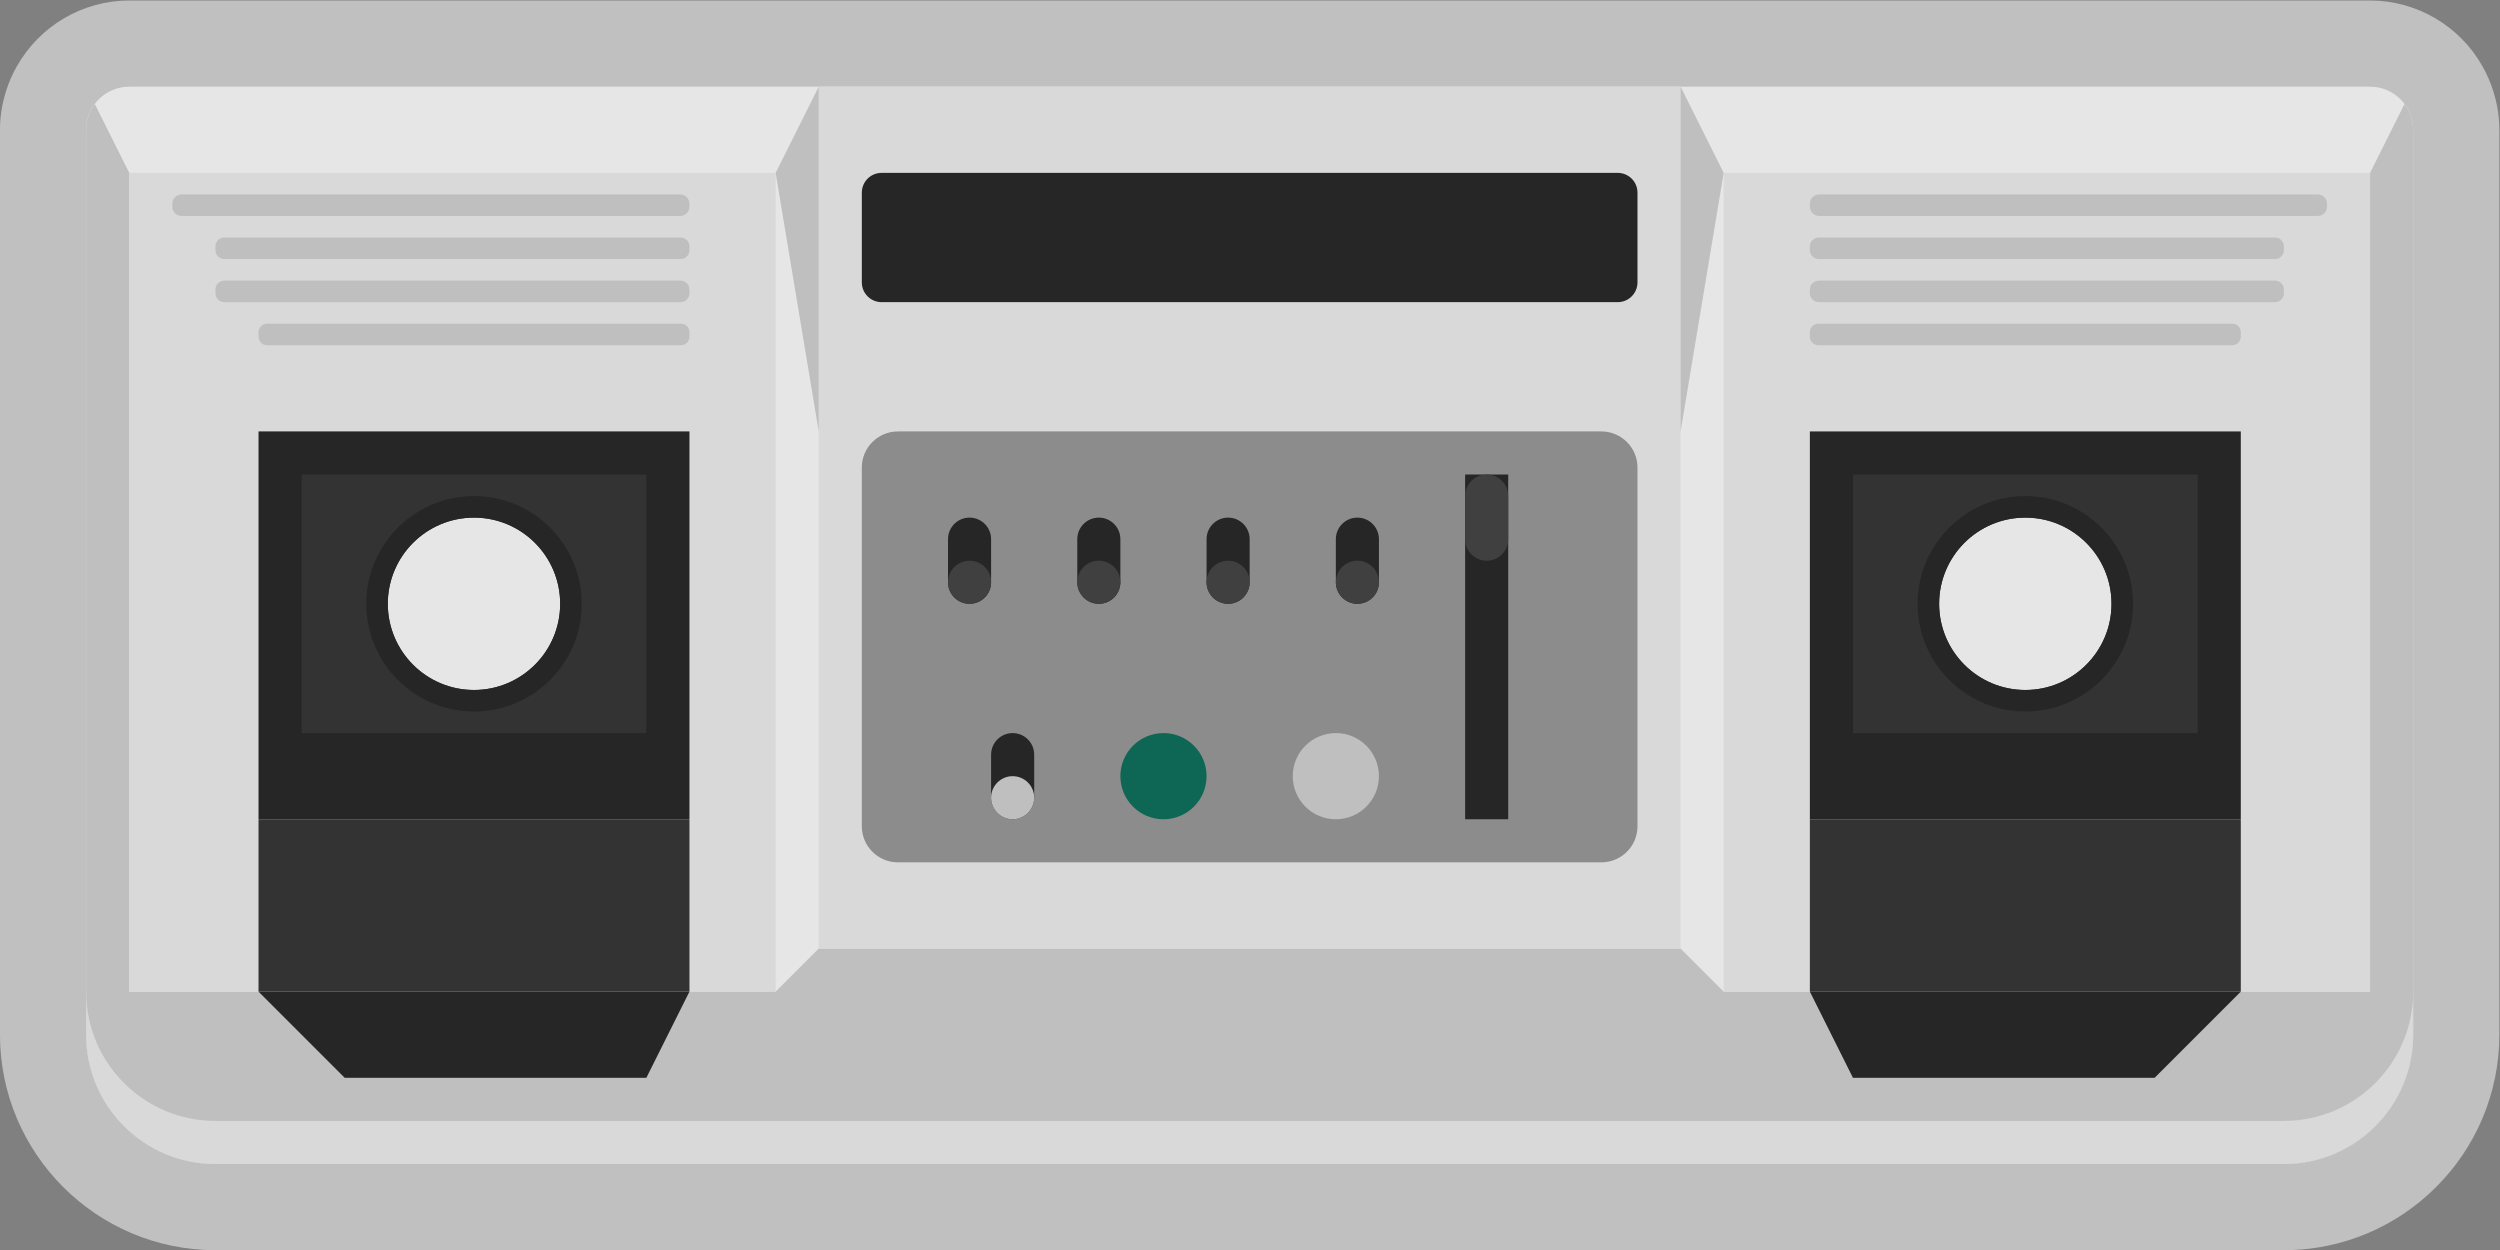 <?xml version="1.0" encoding="UTF-8" standalone="no"?>
<svg
   xmlns:dc="http://purl.org/dc/elements/1.1/"
   xmlns:cc="http://creativecommons.org/ns#"
   xmlns:rdf="http://www.w3.org/1999/02/22-rdf-syntax-ns#"
   xmlns:svg="http://www.w3.org/2000/svg"
   xmlns="http://www.w3.org/2000/svg"
   viewBox="0 0 309.333 154.666"
   height="154.666"
   width="309.333"
   xml:space="preserve"
   id="svg2"
   version="1.1"><rect x="0" y="0" width="309.333" height="154.666" fill="#808080" stroke="none"/><defs
     id="defs6"><clipPath
       id="clipPath18"
       clipPathUnits="userSpaceOnUse"><path
         id="path16"
         d="M 0,256 H 256 V 0 H 0 Z" /></clipPath><clipPath
       id="clipPath26"
       clipPathUnits="userSpaceOnUse"><path
         id="path24"
         d="M 12,188 H 244 V 72 H 12 Z" /></clipPath></defs><g
     transform="matrix(1.333,0,0,-1.333,-16,250.666)"
     id="g10"><g
       id="g12"><g
         clip-path="url(#clipPath18)"
         id="g14"><g
           id="g20"><g
             id="g22" /><g
             id="g34"><g
               style="opacity:0.5"
               id="g32"
               clip-path="url(#clipPath26)"><g
                 id="g30"
                 transform="translate(243.786,178.218)"><path
                   id="path28"
                   style="fill:#ffffff;fill-opacity:1;fill-rule:nonzero;stroke:none"
                   d="M 0,0 C -0.075,0.409 -0.175,0.763 -0.224,0.933 L -0.231,0.961 -0.237,0.983 C -0.293,1.182 -0.39,1.528 -0.546,1.946 -0.695,2.349 -0.867,2.743 -1.071,3.15 -1.175,3.354 -1.26,3.511 -1.349,3.667 -3.453,7.426 -7.46,9.782 -11.786,9.782 h -64 -80 -64 c -4.326,0 -8.333,-2.356 -10.457,-6.15 -0.067,-0.116 -0.153,-0.274 -0.235,-0.436 l -0.012,-0.023 -0.012,-0.025 c -0.201,-0.401 -0.371,-0.791 -0.519,-1.188 -0.158,-0.42 -0.255,-0.77 -0.309,-0.958 l -0.008,-0.03 -0.012,-0.044 c -0.046,-0.164 -0.148,-0.518 -0.232,-0.976 -0.134,-0.709 -0.204,-1.434 -0.204,-2.17 v -80 -4 c 0,-11.028 8.972,-20 20,-20 h 96 96 c 11.028,0 20,8.972 20,20 v 4 80 C 0.214,-1.482 0.144,-0.757 0,0" /></g></g></g></g><g
           transform="translate(224,80)"
           id="g36"><path
             id="path38"
             style="fill:#e6e6e6;fill-opacity:1;fill-rule:nonzero;stroke:none"
             d="m 0,0 h -192 c -6.627,0 -12,5.373 -12,12 v 84 c 0,2.209 1.791,4 4,4 H 8 c 2.209,0 4,-1.791 4,-4 V 12 C 12,5.373 6.627,0 0,0" /></g><g
           transform="translate(232,172)"
           id="g40"><path
             id="path42"
             style="fill:#bfbfbf;fill-opacity:1;fill-rule:nonzero;stroke:none"
             d="m 0,0 v -76 h -60 l -4,4 h -40 -40 l -4,-4 h -60 V 0 l -3.193,6.386 C -211.693,5.719 -212,4.898 -212,4 v -84 c 0,-6.627 5.373,-12 12,-12 h 96 96 c 6.627,0 12,5.373 12,12 V 4 C 4,4.898 3.693,5.719 3.193,6.386 Z" /></g><g
           transform="translate(224,84)"
           id="g44"><path
             id="path46"
             style="fill:#d9d9d9;fill-opacity:1;fill-rule:nonzero;stroke:none"
             d="m 0,0 h -96 -96 c -6.627,0 -12,5.373 -12,12 V 8 c 0,-6.627 5.373,-12 12,-12 h 96 96 c 6.627,0 12,5.373 12,12 v 4 C 12,5.373 6.627,0 0,0" /></g><path
           id="path48"
           style="fill:#d9d9d9;fill-opacity:1;fill-rule:nonzero;stroke:none"
           d="M 84,96 H 24 v 76 h 60 z" /><path
           id="path50"
           style="fill:#d9d9d9;fill-opacity:1;fill-rule:nonzero;stroke:none"
           d="m 232,96 h -60 v 76 h 60 z" /><path
           id="path52"
           style="fill:#d9d9d9;fill-opacity:1;fill-rule:nonzero;stroke:none"
           d="M 168,100 H 88 v 80 h 80 z" /><g
           transform="translate(75.21,156)"
           id="g54"><path
             id="path56"
             style="fill:#bfbfbf;fill-opacity:1;fill-rule:nonzero;stroke:none"
             d="m 0,0 h -38.419 c -0.436,0 -0.79,0.354 -0.79,0.791 v 0.418 c 0,0.437 0.354,0.791 0.79,0.791 H 0 C 0.437,2 0.791,1.646 0.791,1.209 V 0.791 C 0.791,0.354 0.437,0 0,0" /></g><g
           transform="translate(75.171,160)"
           id="g58"><path
             id="path60"
             style="fill:#bfbfbf;fill-opacity:1;fill-rule:nonzero;stroke:none"
             d="m 0,0 h -42.342 c -0.458,0 -0.829,0.371 -0.829,0.829 V 1.171 C -43.171,1.629 -42.8,2 -42.342,2 H 0 C 0.458,2 0.829,1.629 0.829,1.171 V 0.829 C 0.829,0.371 0.458,0 0,0" /></g><g
           transform="translate(75.171,164)"
           id="g62"><path
             id="path64"
             style="fill:#bfbfbf;fill-opacity:1;fill-rule:nonzero;stroke:none"
             d="m 0,0 h -42.342 c -0.458,0 -0.829,0.371 -0.829,0.829 V 1.171 C -43.171,1.629 -42.8,2 -42.342,2 H 0 C 0.458,2 0.829,1.629 0.829,1.171 V 0.829 C 0.829,0.371 0.458,0 0,0" /></g><g
           transform="translate(75.134,168)"
           id="g66"><path
             id="path68"
             style="fill:#bfbfbf;fill-opacity:1;fill-rule:nonzero;stroke:none"
             d="m 0,0 h -46.268 c -0.478,0 -0.866,0.388 -0.866,0.866 v 0.268 c 0,0.478 0.388,0.866 0.866,0.866 H 0 C 0.479,2 0.866,1.612 0.866,1.134 V 0.866 C 0.866,0.388 0.479,0 0,0" /></g><g
           transform="translate(219.209,156)"
           id="g70"><path
             id="path72"
             style="fill:#bfbfbf;fill-opacity:1;fill-rule:nonzero;stroke:none"
             d="m 0,0 h -38.418 c -0.437,0 -0.791,0.354 -0.791,0.791 v 0.418 c 0,0.437 0.354,0.791 0.791,0.791 H 0 C 0.437,2 0.791,1.646 0.791,1.209 V 0.791 C 0.791,0.354 0.437,0 0,0" /></g><g
           transform="translate(223.171,160)"
           id="g74"><path
             id="path76"
             style="fill:#bfbfbf;fill-opacity:1;fill-rule:nonzero;stroke:none"
             d="m 0,0 h -42.342 c -0.458,0 -0.829,0.371 -0.829,0.829 V 1.171 C -43.171,1.629 -42.8,2 -42.342,2 H 0 C 0.458,2 0.829,1.629 0.829,1.171 V 0.829 C 0.829,0.371 0.458,0 0,0" /></g><g
           transform="translate(223.171,164)"
           id="g78"><path
             id="path80"
             style="fill:#bfbfbf;fill-opacity:1;fill-rule:nonzero;stroke:none"
             d="m 0,0 h -42.342 c -0.458,0 -0.829,0.371 -0.829,0.829 V 1.171 C -43.171,1.629 -42.8,2 -42.342,2 H 0 C 0.458,2 0.829,1.629 0.829,1.171 V 0.829 C 0.829,0.371 0.458,0 0,0" /></g><g
           transform="translate(227.134,168)"
           id="g82"><path
             id="path84"
             style="fill:#bfbfbf;fill-opacity:1;fill-rule:nonzero;stroke:none"
             d="m 0,0 h -46.268 c -0.478,0 -0.866,0.388 -0.866,0.866 v 0.268 c 0,0.478 0.388,0.866 0.866,0.866 H 0 C 0.479,2 0.866,1.612 0.866,1.134 V 0.866 C 0.866,0.388 0.479,0 0,0" /></g><g
           transform="translate(162.163,160)"
           id="g86"><path
             id="path88"
             style="fill:#262626;fill-opacity:1;fill-rule:nonzero;stroke:none"
             d="m 0,0 h -68.326 c -1.015,0 -1.837,0.822 -1.837,1.837 v 8.326 c 0,1.015 0.822,1.837 1.837,1.837 H 0 c 1.015,0 1.837,-0.822 1.837,-1.837 V 1.837 C 1.837,0.822 1.015,0 0,0" /></g><g
           transform="translate(160.645,108)"
           id="g90"><path
             id="path92"
             style="fill:#8c8c8c;fill-opacity:1;fill-rule:nonzero;stroke:none"
             d="m 0,0 h -65.292 c -1.852,0 -3.354,1.502 -3.354,3.354 v 33.292 c 0,1.853 1.502,3.354 3.354,3.354 H 0 c 1.853,0 3.354,-1.501 3.354,-3.354 V 3.354 C 3.354,1.502 1.853,0 0,0" /></g><g
           transform="translate(102,132)"
           id="g94"><path
             id="path96"
             style="fill:#262626;fill-opacity:1;fill-rule:nonzero;stroke:none"
             d="M 0,0 V 0 C -1.104,0 -2,0.896 -2,2 V 6 C -2,7.104 -1.104,8 0,8 1.104,8 2,7.104 2,6 V 2 C 2,0.896 1.104,0 0,0" /></g><g
           transform="translate(106,112)"
           id="g98"><path
             id="path100"
             style="fill:#262626;fill-opacity:1;fill-rule:nonzero;stroke:none"
             d="M 0,0 V 0 C -1.104,0 -2,0.896 -2,2 V 6 C -2,7.104 -1.104,8 0,8 1.104,8 2,7.104 2,6 V 2 C 2,0.896 1.104,0 0,0" /></g><g
           transform="translate(108,114)"
           id="g102"><path
             id="path104"
             style="fill:#bfbfbf;fill-opacity:1;fill-rule:nonzero;stroke:none"
             d="m 0,0 c 0,-1.104 -0.896,-2 -2,-2 -1.104,0 -2,0.896 -2,2 0,1.104 0.896,2 2,2 1.104,0 2,-0.896 2,-2" /></g><g
           transform="translate(114,132)"
           id="g106"><path
             id="path108"
             style="fill:#262626;fill-opacity:1;fill-rule:nonzero;stroke:none"
             d="M 0,0 V 0 C -1.104,0 -2,0.896 -2,2 V 6 C -2,7.104 -1.104,8 0,8 1.104,8 2,7.104 2,6 V 2 C 2,0.896 1.104,0 0,0" /></g><g
           transform="translate(116,134)"
           id="g110"><path
             id="path112"
             style="fill:#404040;fill-opacity:1;fill-rule:nonzero;stroke:none"
             d="m 0,0 c 0,-1.104 -0.896,-2 -2,-2 -1.104,0 -2,0.896 -2,2 0,1.104 0.896,2 2,2 1.104,0 2,-0.896 2,-2" /></g><g
           transform="translate(104,134)"
           id="g114"><path
             id="path116"
             style="fill:#404040;fill-opacity:1;fill-rule:nonzero;stroke:none"
             d="m 0,0 c 0,-1.104 -0.896,-2 -2,-2 -1.104,0 -2,0.896 -2,2 0,1.104 0.896,2 2,2 1.104,0 2,-0.896 2,-2" /></g><g
           transform="translate(126,132)"
           id="g118"><path
             id="path120"
             style="fill:#262626;fill-opacity:1;fill-rule:nonzero;stroke:none"
             d="M 0,0 V 0 C -1.104,0 -2,0.896 -2,2 V 6 C -2,7.104 -1.104,8 0,8 1.104,8 2,7.104 2,6 V 2 C 2,0.896 1.104,0 0,0" /></g><g
           transform="translate(128,134)"
           id="g122"><path
             id="path124"
             style="fill:#404040;fill-opacity:1;fill-rule:nonzero;stroke:none"
             d="m 0,0 c 0,-1.104 -0.896,-2 -2,-2 -1.104,0 -2,0.896 -2,2 0,1.104 0.896,2 2,2 1.104,0 2,-0.896 2,-2" /></g><g
           transform="translate(138,132)"
           id="g126"><path
             id="path128"
             style="fill:#262626;fill-opacity:1;fill-rule:nonzero;stroke:none"
             d="M 0,0 V 0 C -1.104,0 -2,0.896 -2,2 V 6 C -2,7.104 -1.104,8 0,8 1.104,8 2,7.104 2,6 V 2 C 2,0.896 1.104,0 0,0" /></g><g
           transform="translate(140,134)"
           id="g130"><path
             id="path132"
             style="fill:#404040;fill-opacity:1;fill-rule:nonzero;stroke:none"
             d="m 0,0 c 0,-1.104 -0.896,-2 -2,-2 -1.104,0 -2,0.896 -2,2 0,1.104 0.896,2 2,2 1.104,0 2,-0.896 2,-2" /></g><g
           transform="translate(124,116)"
           id="g134"><path
             id="path136"
             style="fill:#0e6654;fill-opacity:1;fill-rule:nonzero;stroke:none"
             d="m 0,0 c 0,-2.209 -1.791,-4 -4,-4 -2.209,0 -4,1.791 -4,4 0,2.209 1.791,4 4,4 2.209,0 4,-1.791 4,-4" /></g><g
           transform="translate(140,116)"
           id="g138"><path
             id="path140"
             style="fill:#bfbfbf;fill-opacity:1;fill-rule:nonzero;stroke:none"
             d="m 0,0 c 0,-2.209 -1.791,-4 -4,-4 -2.209,0 -4,1.791 -4,4 0,2.209 1.791,4 4,4 2.209,0 4,-1.791 4,-4" /></g><path
           id="path142"
           style="fill:#262626;fill-opacity:1;fill-rule:nonzero;stroke:none"
           d="m 152,112 h -4 v 32 h 4 z" /><g
           transform="translate(150,144)"
           id="g144"><path
             id="path146"
             style="fill:#404040;fill-opacity:1;fill-rule:nonzero;stroke:none"
             d="m 0,0 v 0 c -1.104,0 -2,-0.896 -2,-2 v -4 c 0,-1.104 0.896,-2 2,-2 1.104,0 2,0.896 2,2 v 4 C 2,-0.896 1.104,0 0,0" /></g><path
           id="path148"
           style="fill:#262626;fill-opacity:1;fill-rule:nonzero;stroke:none"
           d="M 76,112 H 36 v 36 h 40 z" /><path
           id="path150"
           style="fill:#333333;fill-opacity:1;fill-rule:nonzero;stroke:none"
           d="M 72,120 H 40 v 24 h 32 z" /><g
           transform="translate(64,132)"
           id="g152"><path
             id="path154"
             style="fill:#e6e6e6;fill-opacity:1;fill-rule:nonzero;stroke:none"
             d="m 0,0 c 0,-4.418 -3.582,-8 -8,-8 -4.418,0 -8,3.582 -8,8 0,4.418 3.582,8 8,8 4.418,0 8,-3.582 8,-8" /></g><g
           transform="translate(56,142)"
           id="g156"><path
             id="path158"
             style="fill:#262626;fill-opacity:1;fill-rule:nonzero;stroke:none"
             d="m 0,0 c -5.514,0 -10,-4.486 -10,-10 0,-5.514 4.486,-10 10,-10 5.514,0 10,4.486 10,10 C 10,-4.486 5.514,0 0,0 m 0,-2 c 4.418,0 8,-3.582 8,-8 0,-4.418 -3.582,-8 -8,-8 -4.418,0 -8,3.582 -8,8 0,4.418 3.582,8 8,8" /></g><path
           id="path160"
           style="fill:#333333;fill-opacity:1;fill-rule:nonzero;stroke:none"
           d="M 76,112 H 36 V 96 h 40 z" /><g
           transform="translate(36,96)"
           id="g162"><path
             id="path164"
             style="fill:#262626;fill-opacity:1;fill-rule:nonzero;stroke:none"
             d="m 0,0 8,-8 h 28 l 4,8 z" /></g><path
           id="path166"
           style="fill:#262626;fill-opacity:1;fill-rule:nonzero;stroke:none"
           d="m 180,112 h 40 v 36 h -40 z" /><path
           id="path168"
           style="fill:#333333;fill-opacity:1;fill-rule:nonzero;stroke:none"
           d="m 184,120 h 32 v 24 h -32 z" /><g
           transform="translate(192,132)"
           id="g170"><path
             id="path172"
             style="fill:#e6e6e6;fill-opacity:1;fill-rule:nonzero;stroke:none"
             d="m 0,0 c 0,-4.418 3.582,-8 8,-8 4.418,0 8,3.582 8,8 C 16,4.418 12.418,8 8,8 3.582,8 0,4.418 0,0" /></g><g
           transform="translate(200,142)"
           id="g174"><path
             id="path176"
             style="fill:#262626;fill-opacity:1;fill-rule:nonzero;stroke:none"
             d="m 0,0 c -5.514,0 -10,-4.486 -10,-10 0,-5.514 4.486,-10 10,-10 5.514,0 10,4.486 10,10 C 10,-4.486 5.514,0 0,0 m 0,-2 c 4.418,0 8,-3.582 8,-8 0,-4.418 -3.582,-8 -8,-8 -4.418,0 -8,3.582 -8,8 0,4.418 3.582,8 8,8" /></g><path
           id="path178"
           style="fill:#333333;fill-opacity:1;fill-rule:nonzero;stroke:none"
           d="m 180,112 h 40 V 96 h -40 z" /><g
           transform="translate(220,96)"
           id="g180"><path
             id="path182"
             style="fill:#262626;fill-opacity:1;fill-rule:nonzero;stroke:none"
             d="m 0,0 -8,-8 h -28 l -4,8 z" /></g><g
           transform="translate(84,172)"
           id="g184"><path
             id="path186"
             style="fill:#bfbfbf;fill-opacity:1;fill-rule:nonzero;stroke:none"
             d="M 0,0 4,-24 V 8 Z" /></g><g
           transform="translate(172,172)"
           id="g188"><path
             id="path190"
             style="fill:#bfbfbf;fill-opacity:1;fill-rule:nonzero;stroke:none"
             d="M 0,0 -4,-24 V 8 Z" /></g></g></g></g></svg>